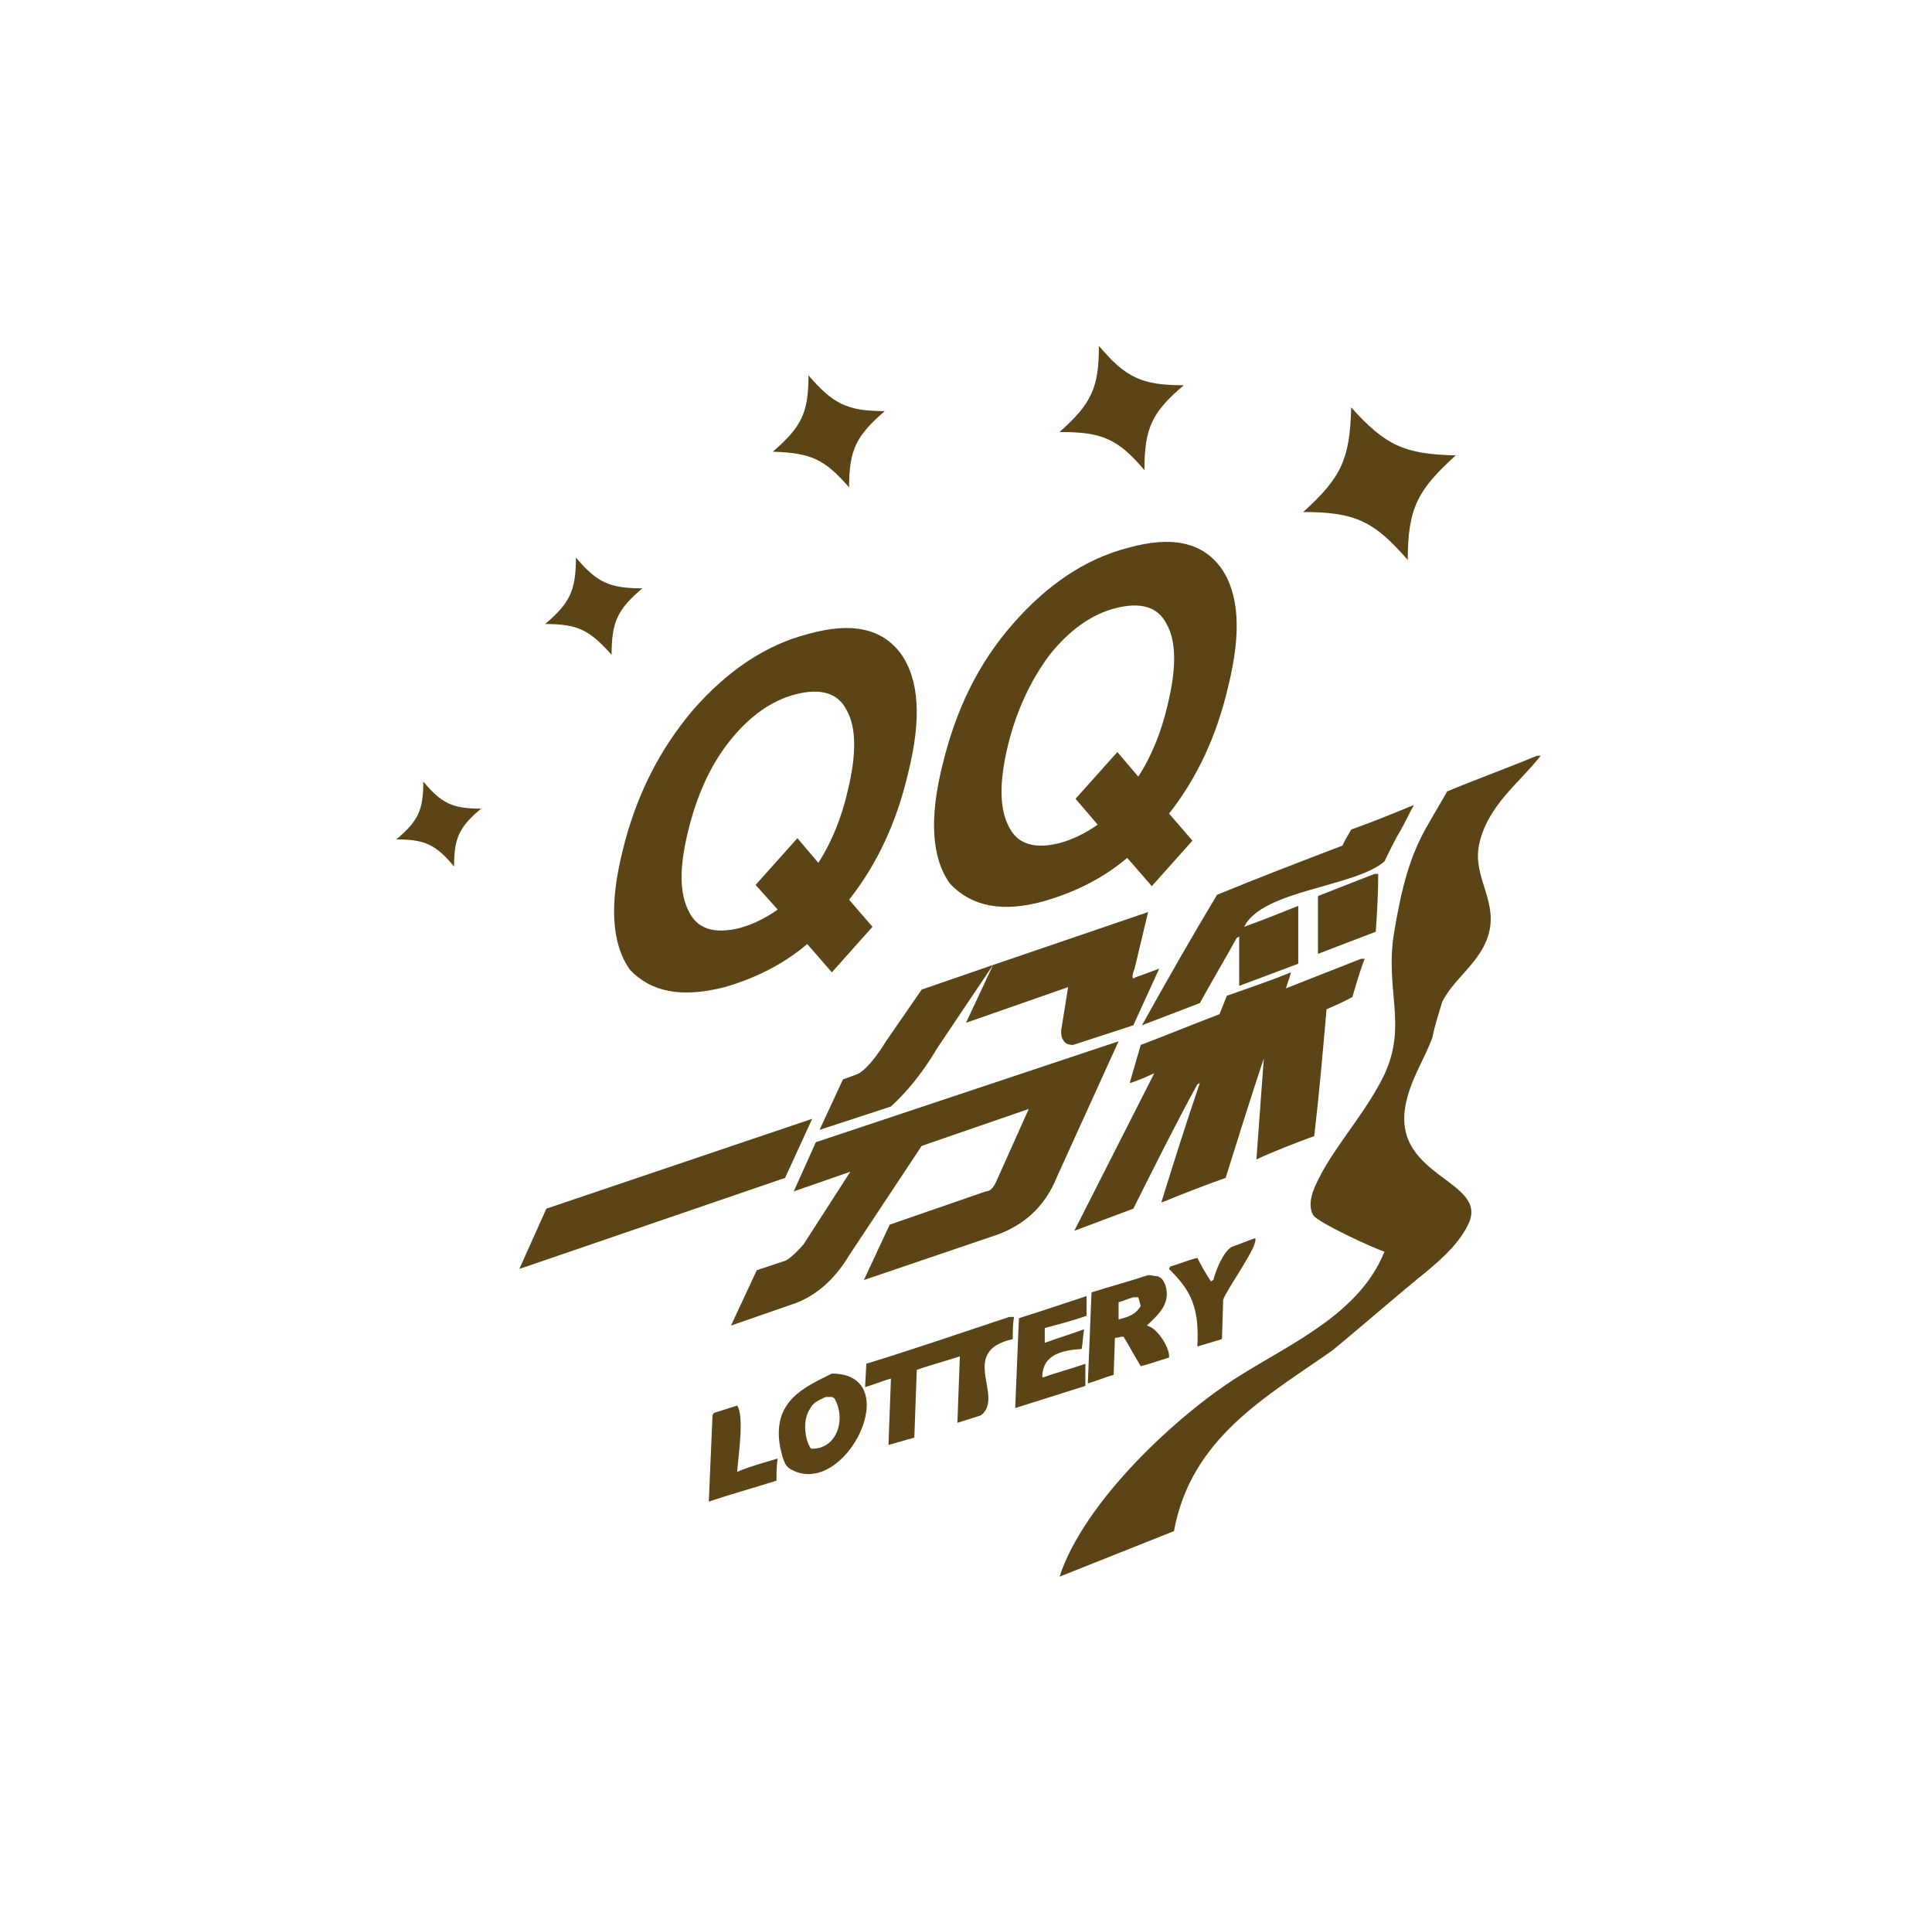 <?xml version="1.0" encoding="utf-8"?>
<!-- Generator: Adobe Illustrator 19.0.0, SVG Export Plug-In . SVG Version: 6.00 Build 0)  -->
<svg version="1.1" id="Layer_1" xmlns="http://www.w3.org/2000/svg" xmlns:xlink="http://www.w3.org/1999/xlink" x="0px" y="0px"
	 viewBox="0 0 157 156" style="enable-background:new 0 0 157 156;" xml:space="preserve">
<path id="XMLID_25_" style="fill:#5B4516;" d="M34.4,63.5c0,2.3-0.4,3.2-2.2,4.7c2.3,0,3.2,0.4,4.7,2.2c0-2.3,0.4-3.2,2.2-4.7
	C36.8,65.7,35.9,65.3,34.4,63.5z"/>
<path id="XMLID_24_" style="fill:#5B4516;" d="M49.7,53.2c0-2.7,0.5-3.7,2.5-5.4c-2.7,0-3.7-0.5-5.4-2.5c0,2.7-0.5,3.7-2.5,5.4
	C47,50.7,47.9,51.2,49.7,53.2z"/>
<path id="XMLID_23_" style="fill:#5B4516;" d="M69,39.6c0-3.1,0.6-4.2,2.9-6.2c-3.1,0-4.2-0.6-6.2-2.9c0,3.1-0.6,4.2-2.9,6.2
	C65.9,36.8,67,37.3,69,39.6z"/>
<path id="XMLID_22_" style="fill:#5B4516;" d="M93,38.2c0-3.4,0.6-4.7,3.2-6.9c-3.4,0-4.7-0.6-6.9-3.2c0,3.4-0.6,4.7-3.2,7
	C89.5,35.1,90.8,35.6,93,38.2z"/>
<path id="XMLID_21_" style="fill:#5B4516;" d="M114.4,45.5c0-4.2,0.8-5.7,3.9-8.5c-4.2-0.1-5.7-0.8-8.5-3.9
	c-0.1,4.2-0.8,5.7-3.9,8.5C110.2,41.6,111.7,42.4,114.4,45.5z"/>
<g>
	<path id="XMLID_20_" style="fill:#5B4516;" d="M99.3,108.8l0.1-3.2c0.3-0.9,2.9-4.4,2.6-5c-0.6,0.2-1.3,0.5-1.9,0.7
		c-0.7,0.4-1.3,1.9-1.5,2.7c-0.1,0-0.1,0.1-0.2,0.1c-0.4-0.6-0.8-1.3-1.1-1.9c-0.8,0.2-1.5,0.5-2.2,0.7c0,0.1-0.1,0.1-0.1,0.2
		c1.6,1.6,2.5,2.9,2.3,6.3L99.3,108.8z"/>
	<path id="XMLID_19_" style="fill:#5B4516;" d="M106.8,92.3c0.4-3.4,0.7-6.9,1-10.3c0.7-0.3,1.4-0.6,2.1-1c0.3-1,0.6-2.1,1-3.1
		l-0.3,0l-6.1,2.4c0.1-0.4,0.3-0.8,0.4-1.3c-1.7,0.7-3.5,1.3-5.2,1.9c-0.2,0.5-0.4,1-0.6,1.5c-2.1,0.8-4.3,1.7-6.4,2.5
		c-0.3,1-0.6,2.1-0.9,3.1c0.7-0.2,1.3-0.5,2-0.8L87.3,100c1.6-0.6,3.2-1.2,4.8-1.8c1.7-3.4,3.4-6.8,5.2-10.1c0.1,0,0.1-0.1,0.2-0.1
		c-1.1,3.2-2.1,6.4-3.1,9.6v0.1c1.7-0.7,3.5-1.4,5.2-2c1-3.2,2-6.4,3.1-9.7c-0.2,2.7-0.4,5.5-0.6,8.2
		C103.6,93.5,105.2,92.9,106.8,92.3z"/>
	<path id="XMLID_18_" style="fill:#5B4516;" d="M112,71h-0.3l-4.6,1.8l0,4.7c1.6-0.6,3.1-1.2,4.7-1.8C111.9,74.2,112,72.6,112,71z"
		/>
	<path style="fill:#5B4516;" d="M94.7,104.4c-0.2-0.4-0.2-0.5-0.6-0.7c-0.2,0-0.5-0.1-0.8-0.1c-1.5,0.5-3,0.9-4.6,1.4l-0.3,7.4
		c0.7-0.2,1.4-0.5,2.1-0.7l0.1-3c0.2,0,0.4-0.1,0.7-0.1c0.5,0.8,0.9,1.6,1.4,2.4c0.8-0.2,1.6-0.5,2.3-0.7c0.1-0.7-0.9-2.4-1.8-2.6
		C94,106.9,95.2,106,94.7,104.4z M90.9,107.2c0-0.5,0-1,0-1.4c0.4-0.1,0.8-0.3,1.2-0.4l0.4,0l0.2,0.7
		C92.3,106.8,91.7,107,90.9,107.2z"/>
	<path id="XMLID_15_" style="fill:#5B4516;" d="M88.2,110.8c-1.1,0.4-2.3,0.7-3.4,1.1l-0.1,0c0-1.9,1.7-2.2,3.2-2.3
		c0.1-0.5,0.1-1.1,0.2-1.6c-1.1,0.4-2.1,0.7-3.2,1.1l0-1.2c1.1-0.3,2.3-0.6,3.4-1c0-0.6,0-1.1,0-1.6c-1.8,0.6-3.6,1.2-5.5,1.8
		l-0.3,7.3c1.9-0.6,3.8-1.2,5.7-1.8C88.2,112,88.2,111.4,88.2,110.8z"/>
	<path id="XMLID_14_" style="fill:#5B4516;" d="M70.4,110.8l-0.1,1.9c0.7-0.2,1.4-0.5,2.1-0.7l-0.2,5.4l2.1-0.6l0.2-5.5
		c1.1-0.4,2.3-0.7,3.5-1.1l-0.2,5.4l1.9-0.6c2-1.5-1.9-5.2,2.6-6.2c0-0.6,0-1.2,0.1-1.8l-0.4,0C78.1,108.3,74.3,109.6,70.4,110.8z"
		/>
	<path style="fill:#5B4516;" d="M67.6,111.6c-2.2,1.1-4.9,2.2-4.2,6c0.2,0.8,0.3,1.5,0.9,1.8C68.7,121.8,73.7,111.6,67.6,111.6z
		 M65.9,117.7c-0.5-0.7-0.7-2.3-0.1-3.2c0.3-0.6,0.7-0.7,1.3-1l0.5,0c0.1,0,0.1,0.1,0.2,0.1C68.8,115.3,68,117.8,65.9,117.7z"/>
	<path id="XMLID_11_" style="fill:#5B4516;" d="M59.9,119.6c0.1-1.3,0.6-4.6,0-5.4l-1.9,0.6c0,0.1-0.1,0.1-0.1,0.2l-0.3,7
		c1.8-0.6,3.6-1.1,5.5-1.7c0-0.6,0-1.2,0.1-1.8c-1,0.3-2.1,0.6-3.1,1L59.9,119.6z"/>
	<path id="XMLID_10_" style="fill:#5B4516;" d="M92.8,83.3c1.6-0.6,3.1-1.2,4.7-1.8c1-1.8,2-3.5,3-5.3c0.1,0,0.1-0.1,0.2-0.1l0,4
		c1.6-0.6,3.2-1.2,4.8-1.8l0-4.7c-1.5,0.6-3,1.2-4.4,1.7c1.5-3,8.9-3.2,11.4-5.3c0.4-0.8,0.8-1.7,1.3-2.5c0.4-0.7,0.7-1.4,1.1-2.1
		c-1.7,0.7-3.4,1.4-5.1,2c-0.2,0.4-0.5,0.8-0.7,1.3c-3.4,1.3-6.8,2.6-10.2,4C96.8,76.2,94.8,79.7,92.8,83.3z"/>
	<path id="XMLID_9_" style="fill:#5B4516;" d="M120.2,68.6c0.7-3.2,3.3-5,5-7.2h-0.3c-2.4,1-4.9,1.9-7.3,2.9c-0.5,0.9-1,1.7-1.5,2.6
		c-1.5,2.5-2.2,5.2-2.8,8.8c-0.8,4.7,1.1,7.5-0.8,11.6c-1.4,2.9-3.6,5.3-5.1,8c-0.4,0.8-1.3,2.3-0.7,3.4c0.3,0.6,4.9,2.7,5.8,3
		c-2,5-7.5,7.4-11.8,10.1c-5.1,3.2-12.6,10.2-14.6,16.3l9.3-3.7c1.4-7.6,7.5-10.9,12.9-14.7c2.3-1.9,4.6-3.9,6.9-5.8
		c1.5-1.2,3.3-2.7,4.1-4.4c1.8-3.6-6.1-3.8-5.1-9.6c0.4-2.2,1.5-3.7,2.2-5.6c0.2-1,0.5-1.9,0.8-2.9c0.9-1.8,2.8-3,3.6-5
		C122,73.4,119.6,71.4,120.2,68.6z"/>
	<polygon id="XMLID_8_" style="fill:#5B4516;" points="66,90.9 44.4,98.2 42.2,103.1 63.8,95.7 	"/>
	<path id="XMLID_7_" style="fill:#5B4516;" d="M69.6,87.3L69.6,87.3l-1.1,0.4l-1.9,4.1l5.8-1.9c1.2-1.1,2.5-2.6,3.8-4.8l4.5-6.7
		l-5.8,2L72,84.6C70.7,86.7,69.9,87.2,69.6,87.3z"/>
	<path id="XMLID_6_" style="fill:#5B4516;" d="M92.2,78.7l1.1-4.6l-12.6,4.3l-2.2,4.7l8.3-2.9l-0.5,3.1c-0.1,0.5-0.1,0.9,0.1,1.2
		c0.1,0.2,0.3,0.4,0.8,0.4l4.9-1.6l2.1-4.6l-1.9,0.7l0,0c-0.1,0-0.1,0.1-0.2,0.1C92,79.4,92,79.2,92.2,78.7L92.2,78.7z"/>
	<path id="XMLID_5_" style="fill:#5B4516;" d="M81,95.9c-0.3,0.7-0.6,0.9-0.9,0.9l0,0l-7.8,2.7l-2.1,4.5l10.3-3.5
		c2.6-0.8,4.4-2.4,5.4-4.9l5-11l-24.6,8.2l-1.8,4l4.6-1.6l-3.8,5.9c-0.7,0.8-1.1,1.1-1.4,1.3l-2.4,0.8l-2.1,4.5l4.9-1.7
		c1.9-0.6,3.5-2,4.7-4l5.9-8.9l8.7-3L81,95.9L81,95.9z"/>
	<path style="fill:#5B4516;" d="M58.9,80.2c2.4-0.7,4.7-1.8,6.7-3.5l2,2.3l3.3-3.7l-1.9-2.2c2.3-2.9,3.9-6.4,4.8-10.3
		c1.1-4.4,0.9-7.6-0.6-9.7c-1.5-2-3.9-2.6-7.5-1.6c-3.5,0.9-6.6,3-9.4,6.2c-2.7,3.2-4.6,6.9-5.7,11.4c-1.1,4.4-0.9,7.6,0.6,9.7
		C52.9,80.6,55.4,81.1,58.9,80.2z M55.9,67.6c0.7-2.9,1.8-5.4,3.4-7.4c1.6-2,3.4-3.3,5.4-3.8c2-0.5,3.4-0.1,4.1,1.3
		c0.8,1.4,0.8,3.6,0.1,6.5c-0.5,2.2-1.3,4.2-2.4,5.9l-1.7-2l-3.4,3.8l1.8,2c-1,0.7-2,1.2-3.1,1.5c-2,0.5-3.4,0.1-4.1-1.3
		C55.2,72.6,55.2,70.5,55.9,67.6z"/>
	<path style="fill:#5B4516;" d="M84.9,73.2c2.4-0.7,4.7-1.8,6.7-3.5l2,2.3l3.3-3.7l-1.9-2.2c2.3-2.9,3.9-6.4,4.8-10.3
		c1.1-4.4,0.9-7.6-0.6-9.7c-1.5-2-3.9-2.6-7.5-1.6c-3.5,0.9-6.6,3-9.4,6.2s-4.6,6.9-5.7,11.4c-1.1,4.4-0.9,7.6,0.6,9.7
		C78.9,73.6,81.4,74.2,84.9,73.2z M81.9,60.6c0.7-2.9,1.9-5.4,3.4-7.4c1.6-2,3.4-3.3,5.4-3.8c2-0.5,3.4-0.1,4.1,1.3
		c0.8,1.4,0.8,3.6,0.1,6.5c-0.5,2.2-1.3,4.2-2.4,5.9l-1.7-2l-3.4,3.8l1.8,2.1c-1,0.7-2,1.2-3.1,1.5c-2,0.5-3.4,0.1-4.1-1.3
		C81.2,65.7,81.2,63.5,81.9,60.6z"/>
</g>
</svg>

